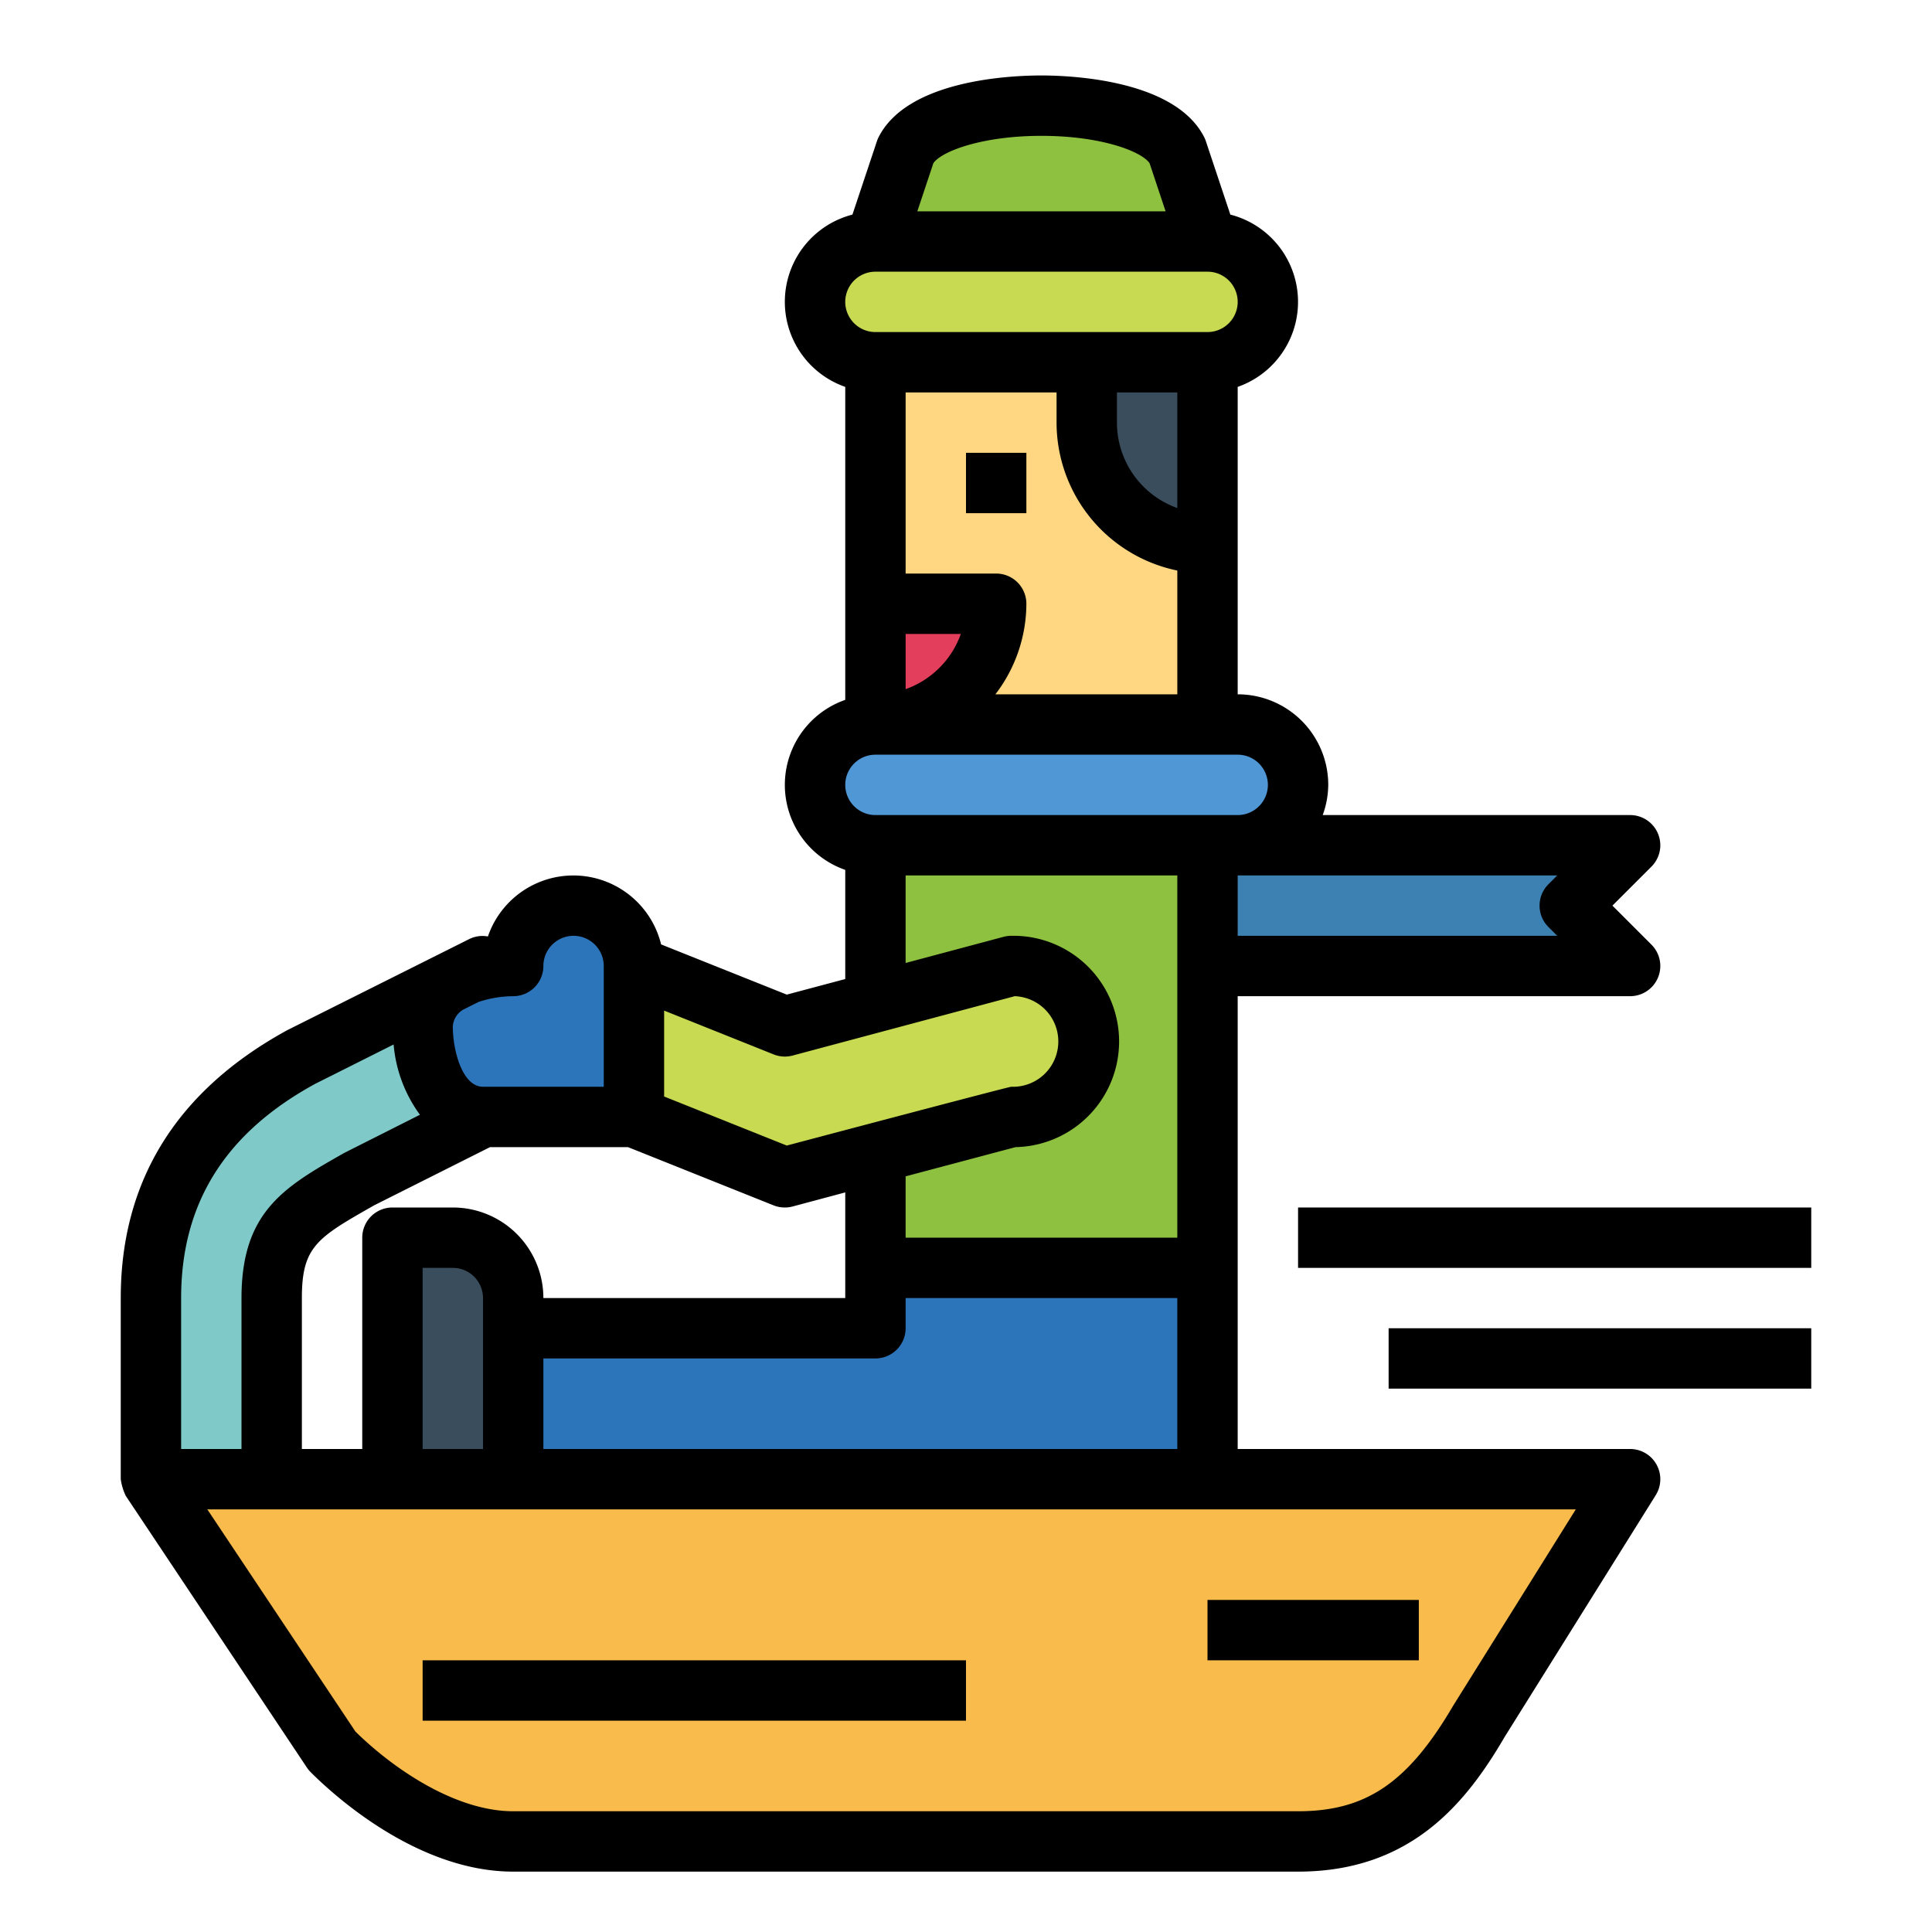 <svg height="512" viewBox="0 0 64 64" width="512" xmlns="http://www.w3.org/2000/svg"><g id="Filled_outline" data-name="Filled outline"><path d="m13 43h6a0 0 0 0 1 0 0v4a0 0 0 0 1 0 0h-8a0 0 0 0 1 0 0v-2a2 2 0 0 1 2-2z" fill="#394d5c" transform="matrix(0 1 -1 0 60 30)"/><path d="m29 42v2h-12v5h17 6v-7z" fill="#2d75bb"/><path d="m43 61h-26c-2.169 0-4.466-1.466-6-3l-6-9h49l-5 8c-1.466 2.513-3.091 4-6 4z" fill="#f9bb4b"/><path d="m5 49v-6c0-3.647 1.8-6.253 5-8l6-3v5l-4 2c-2.019 1.154-3 1.675-3 4v6z" fill="#7fcac9"/><path d="m29 12h11v12h-11z" fill="#ffd782"/><path d="m29 28h11v14h-11z" fill="#8ec13f"/><path d="m29 20h4a0 0 0 0 1 0 0 4 4 0 0 1 -4 4 0 0 0 0 1 0 0v-4a0 0 0 0 1 0 0z" fill="#e33e5c"/><path d="m36 12h4a0 0 0 0 1 0 0v6a0 0 0 0 1 0 0 4 4 0 0 1 -4-4v-2a0 0 0 0 1 0 0z" fill="#394d5c"/><rect fill="#c8d952" height="4" rx="2" width="15" x="27" y="8"/><path d="m40 8h-11l1-3c1-2 8-2 9 0z" fill="#8ec13f"/><rect fill="#4f97d5" height="4" rx="2" width="16" x="27" y="24"/><path d="m54 32h-14v-4h14l-2 2z" fill="#3d80b2"/><path d="m33.5 37-7.5 2-5-2v-5l5 2 7.5-2a2.5 2.5 0 0 1 2.5 2.5 2.5 2.5 0 0 1 -2.5 2.5z" fill="#c8d952"/><path d="m14 34c0-1.381 1.619-2 3-2a2 2 0 0 1 2-2 2 2 0 0 1 2 2v5h-5c-1.381 0-2-1.619-2-3z" fill="#2d75bb"/><path d="m10.293 58.707c.772.772 3.539 3.293 6.707 3.293h26c3.737 0 5.566-2.272 6.848-4.47l5-8a1 1 0 0 0 -.848-1.53h-13v-15h13a1 1 0 0 0 .707-1.707l-1.293-1.293 1.293-1.293a1 1 0 0 0 -.707-1.707h-10.184a2.966 2.966 0 0 0 .184-1 3 3 0 0 0 -3-3v-10.184a2.984 2.984 0 0 0 -.243-5.707l-.809-2.425a.876.876 0 0 0 -.053-.131c-.953-1.9-4.371-2.053-5.4-2.053s-4.442.148-5.395 2.053a.876.876 0 0 0 -.053.131l-.809 2.425a2.984 2.984 0 0 0 -.238 5.707v10.368a2.982 2.982 0 0 0 0 5.632v3.616l-1.937.516-4.163-1.663a2.992 2.992 0 0 0 -5.737-.263.984.984 0 0 0 -.621.087l-6.021 3.014c-3.664 2.003-5.521 4.989-5.521 8.877v6a1.838 1.838 0 0 0 .168.555l6 9a1 1 0 0 0 .125.152zm41.293-29.707-.293.293a1 1 0 0 0 0 1.414l.293.293h-10.586v-2zm-20.667-23.594c.268-.392 1.607-.906 3.581-.906s3.313.514 3.581.906l.531 1.594h-8.224zm-1.919 3.594h11a1 1 0 0 1 0 2h-11a1 1 0 0 1 0-2zm4 10h-3v-6h5v1a5.009 5.009 0 0 0 4 4.9v4.1h-6.026a4.948 4.948 0 0 0 1.026-3 1 1 0 0 0 -1-1zm-1.171 2a3.013 3.013 0 0 1 -1.829 1.829v-1.829zm5.171-7v-1h2v3.829a3.006 3.006 0 0 1 -2-2.829zm-8 11h12a1 1 0 0 1 0 2h-12a1 1 0 0 1 0-2zm1 16v-2.032l3.642-.968a3.5 3.5 0 0 0 -.142-7 1.021 1.021 0 0 0 -.258.034l-3.242.866v-2.9h9v12zm9 2v5h-21v-3h11a1 1 0 0 0 1-1v-1zm-17-9.523 3.629 1.452a1 1 0 0 0 .629.037l7.356-1.966a1.5 1.5 0 0 1 -.114 3c-.087 0-7.437 1.948-7.437 1.948l-4.063-1.625zm-6.667-.026.522-.261a3.741 3.741 0 0 1 1.145-.19 1 1 0 0 0 1-1 1 1 0 0 1 2 0v4h-4c-.683 0-1-1.193-1-2a.7.7 0 0 1 .333-.549zm.9 4.549h4.57l4.822 1.929a1.007 1.007 0 0 0 .375.071.983.983 0 0 0 .258-.034l1.742-.466v3.5h-10a3 3 0 0 0 -3-3h-2a1 1 0 0 0 -1 1v7h-2v-5c0-1.711.508-2 2.4-3.075zm-.233 5v5h-2v-6h1a1 1 0 0 1 1 1zm-10 0c0-3.145 1.466-5.475 4.448-7.1l2.591-1.3a4.6 4.6 0 0 0 .872 2.328l-2.5 1.26c-1.982 1.124-3.411 1.939-3.411 4.812v5h-2zm46.2 7-4.06 6.5c-1.494 2.551-2.886 3.5-5.14 3.5h-26c-1.873 0-3.912-1.351-5.225-2.639l-4.907-7.361z"/><path d="m40 53h7v2h-7z"/><path d="m14 55h18v2h-18z"/><path d="m43 40h17v2h-17z"/><path d="m46 44h14v2h-14z"/><path d="m32 15h2v2h-2z"/></g></svg>